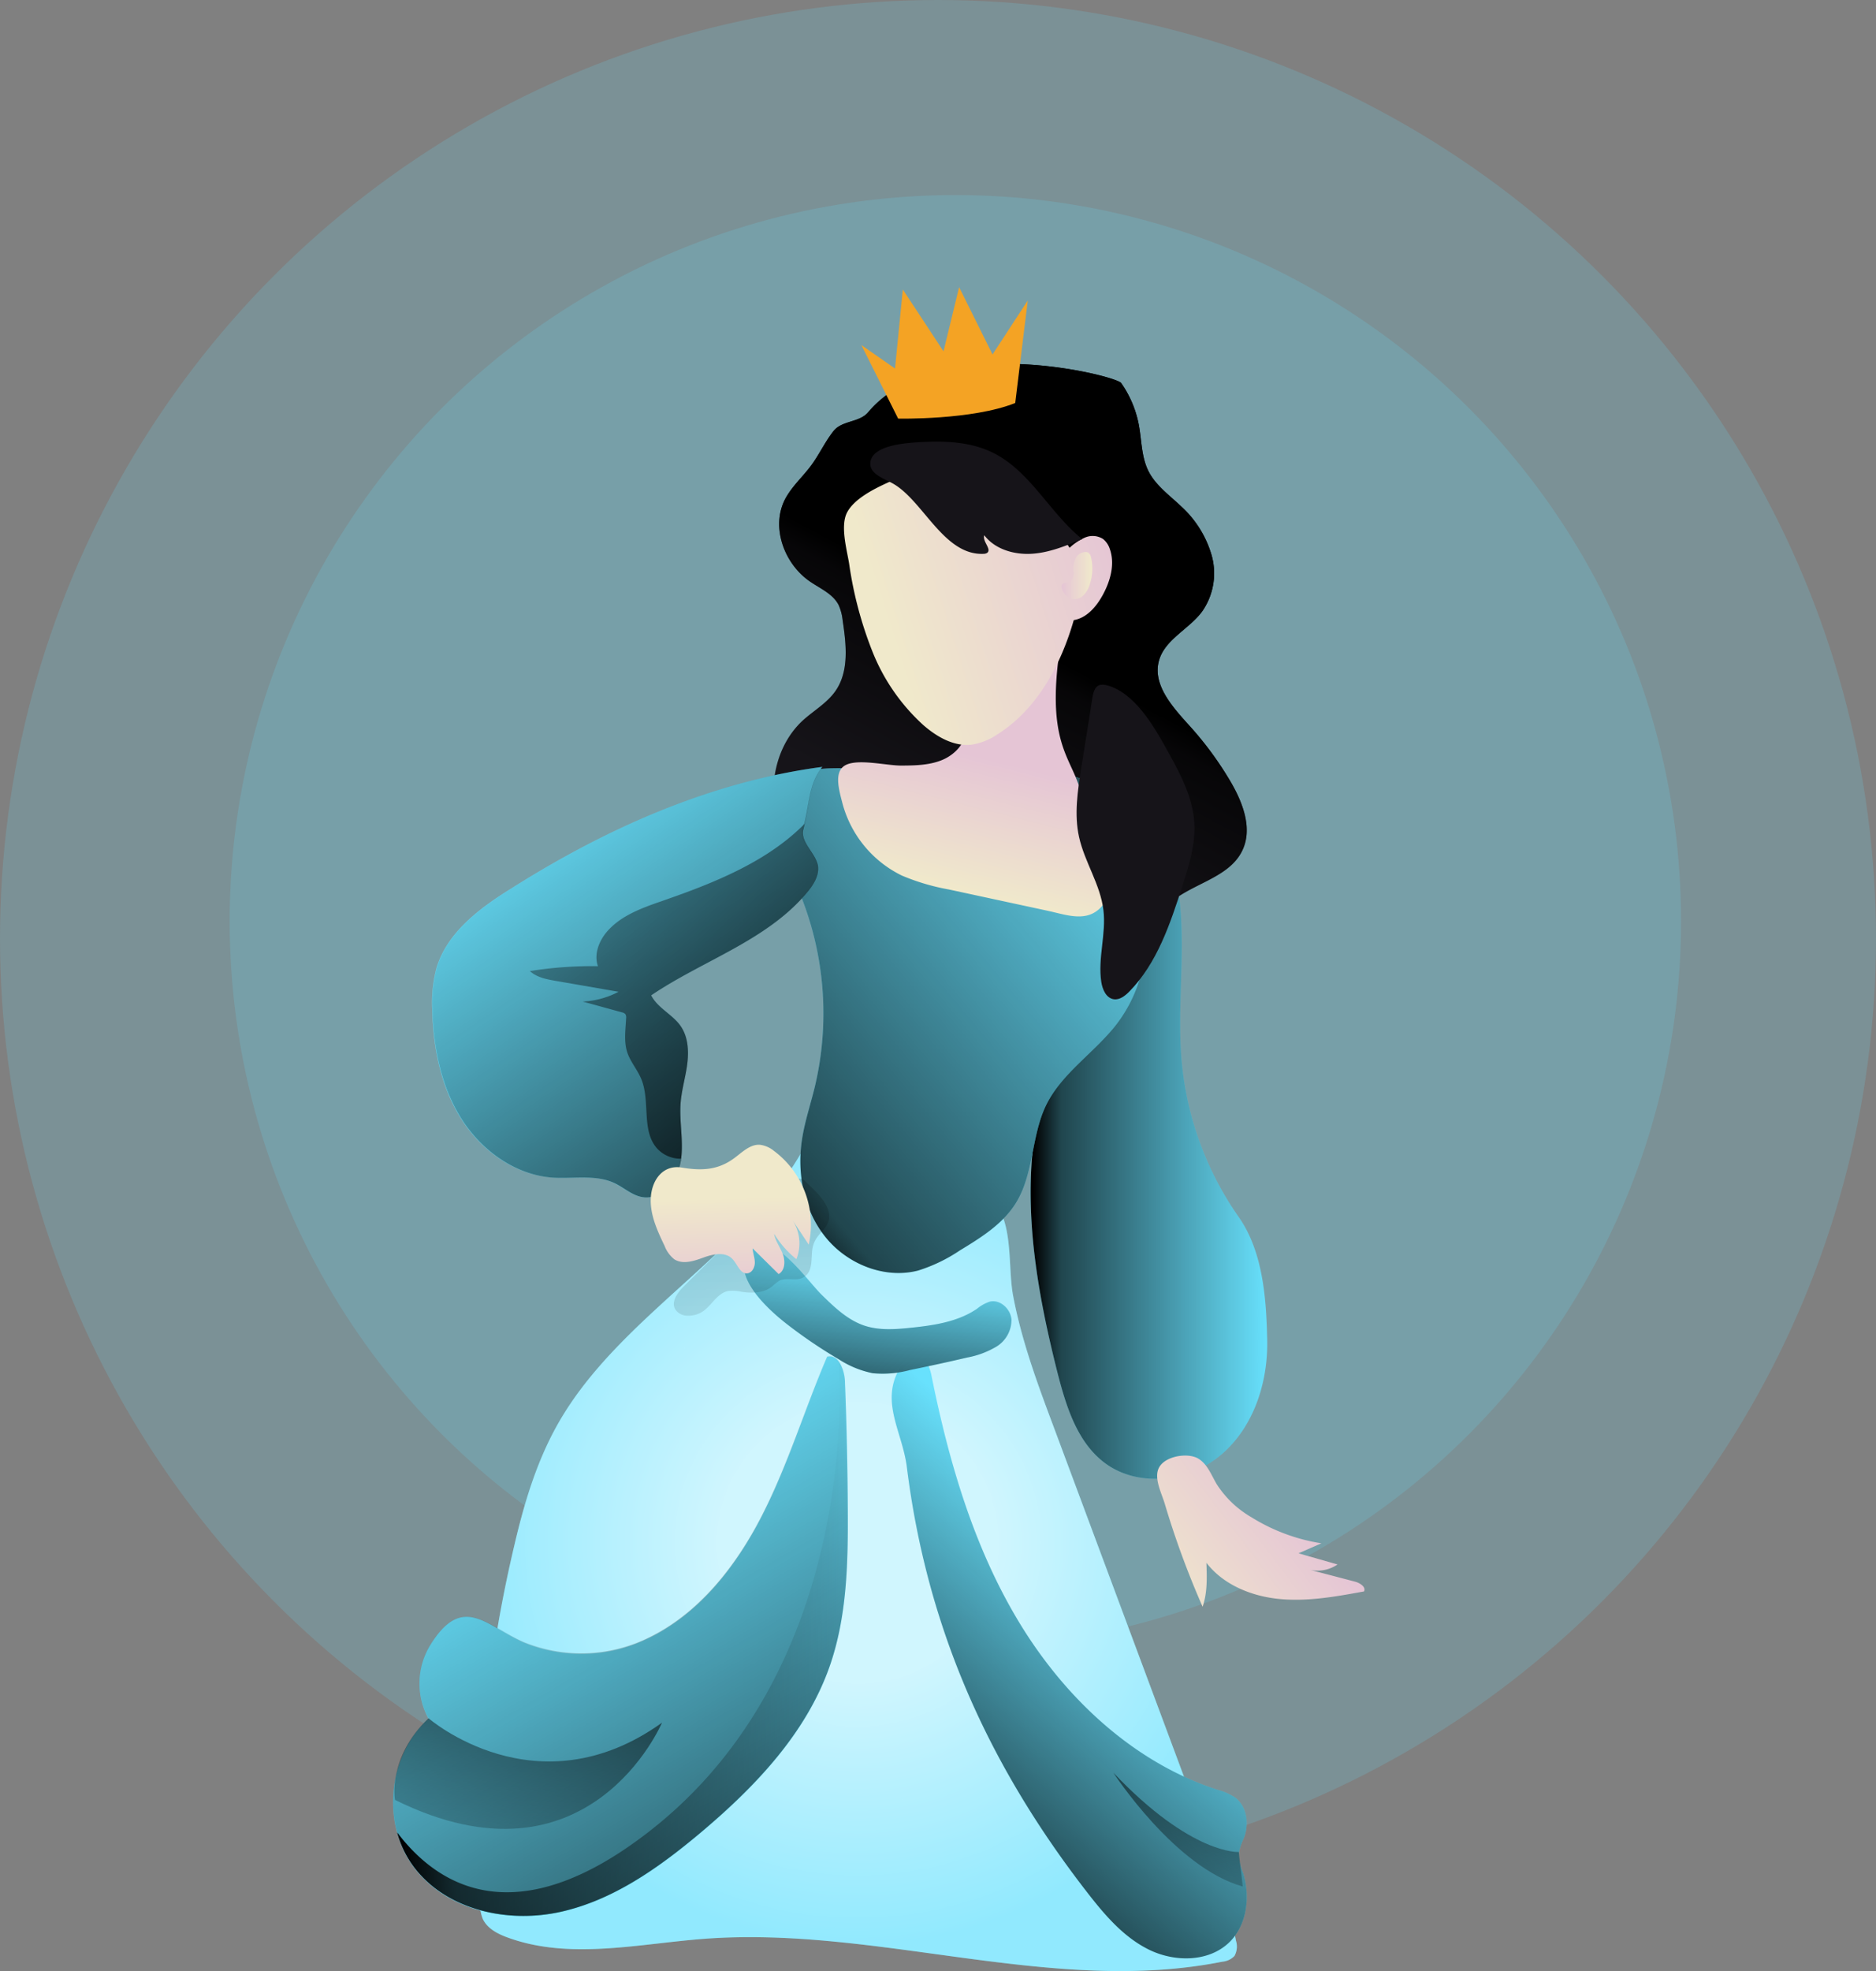 <svg id="Layer_1" data-name="Layer 1" xmlns="http://www.w3.org/2000/svg" xmlns:xlink="http://www.w3.org/1999/xlink" viewBox="0 0 384.56 403.84"><rect x="0" y="0" width="384.56" height="403.84" fill="#808080" stroke="none"/><defs><radialGradient id="radial-gradient" cx="204.64" cy="316.96" r="82.88" gradientUnits="userSpaceOnUse"><stop offset="0.34" stop-color="#fff"/><stop offset="1" stop-color="#fff" stop-opacity="0.39"/></radialGradient><linearGradient id="linear-gradient" x1="240.09" y1="132.58" x2="219.8" y2="170.63" gradientUnits="userSpaceOnUse"><stop offset="0.01"/><stop offset="0.13" stop-opacity="0.69"/><stop offset="1" stop-opacity="0"/></linearGradient><linearGradient id="linear-gradient-2" x1="240.06" y1="231.75" x2="288.56" y2="231.75" xlink:href="#linear-gradient"/><linearGradient id="linear-gradient-3" x1="171.13" y1="240.68" x2="263.89" y2="162.89" xlink:href="#linear-gradient"/><linearGradient id="linear-gradient-4" x1="232.39" y1="156.53" x2="225.65" y2="183.46" gradientUnits="userSpaceOnUse"><stop offset="0" stop-color="#e5c5d5"/><stop offset="0.42" stop-color="#ead4d1"/><stop offset="1" stop-color="#f0e9cb"/></linearGradient><linearGradient id="linear-gradient-5" x1="258.88" y1="113.9" x2="210.79" y2="129.29" xlink:href="#linear-gradient-4"/><linearGradient id="linear-gradient-6" x1="200.34" y1="252.94" x2="137.93" y2="161.04" xlink:href="#linear-gradient"/><linearGradient id="linear-gradient-7" x1="294.24" y1="308.84" x2="266.02" y2="330.21" xlink:href="#linear-gradient-4"/><linearGradient id="linear-gradient-8" x1="205.14" y1="293.44" x2="209.63" y2="258.82" xlink:href="#linear-gradient"/><linearGradient id="linear-gradient-9" x1="182.65" y1="230.55" x2="183.3" y2="313.27" xlink:href="#linear-gradient"/><linearGradient id="linear-gradient-10" x1="205.18" y1="414.48" x2="139.78" y2="301.63" xlink:href="#linear-gradient"/><linearGradient id="linear-gradient-11" x1="214.34" y1="377.72" x2="262.43" y2="321.94" xlink:href="#linear-gradient"/><linearGradient id="linear-gradient-12" x1="246.4" y1="118.81" x2="252.7" y2="118.81" xlink:href="#linear-gradient-4"/><linearGradient id="linear-gradient-13" x1="141.83" y1="326.27" x2="132.21" y2="394.88" xlink:href="#linear-gradient"/><linearGradient id="linear-gradient-14" x1="274.09" y1="348.56" x2="267.03" y2="398.97" xlink:href="#linear-gradient"/><linearGradient id="linear-gradient-15" x1="110.2" y1="336.36" x2="202.59" y2="336.36" xlink:href="#linear-gradient"/><linearGradient id="linear-gradient-16" x1="179.18" y1="267.11" x2="178.54" y2="246.28" xlink:href="#linear-gradient-4"/><linearGradient id="linear-gradient-17" x1="215.24" y1="240.41" x2="115.64" y2="138.68" xlink:href="#linear-gradient"/></defs><title>Princess</title><circle cx="192.28" cy="192.28" r="192.28" fill="#68e1fd" opacity="0.18" style="isolation:isolate"/><circle cx="195.84" cy="188.72" r="148.76" fill="#68e1fd" opacity="0.18" style="isolation:isolate"/><path d="M244.7,293l28.38,76.12c3.58,9.61,7.18,19.27,9.07,29.35a4,4,0,0,1-.31,3.13,3.89,3.89,0,0,1-2.48,1.17c-34.81,6.93-70.57-7.32-106-4.7-13.6,1-27.73,4.43-40.53-.26-2.06-.75-4.2-1.86-5.1-3.86a9.14,9.14,0,0,1-.58-3.45,269.44,269.44,0,0,1,7-72.7c2-8.64,4.55-17.27,8.89-25,13.7-24.41,44-37.4,53.71-63.65-.88,2.39,18.23,10.72,20.35,11.48,5.26,1.91,12.84,2.13,16.16,7.31,3.15,4.92,2.18,12.8,3.19,18.31C238.18,275.48,241.44,284.31,244.7,293Z" transform="translate(-28.79 -0.89)" fill="#68e1fd"/><path d="M244.7,293l28.38,76.12c3.58,9.61,7.18,19.27,9.07,29.35a4,4,0,0,1-.31,3.13,3.89,3.89,0,0,1-2.48,1.17c-34.81,6.93-70.57-7.32-106-4.7-13.6,1-27.73,4.43-40.53-.26-2.06-.75-4.2-1.86-5.1-3.86a9.14,9.14,0,0,1-.58-3.45,269.44,269.44,0,0,1,7-72.7c2-8.64,4.55-17.27,8.89-25,13.7-24.41,44-37.4,53.71-63.65-.88,2.39,18.23,10.72,20.35,11.48,5.26,1.91,12.84,2.13,16.16,7.31,3.15,4.92,2.18,12.8,3.19,18.31C238.18,275.48,241.44,284.31,244.7,293Z" transform="translate(-28.79 -0.89)" opacity="0.69" fill="url(#radial-gradient)" style="isolation:isolate"/><path d="M190.24,272.26a99.74,99.74,0,0,0,10.45,7.07,20,20,0,0,0,7,2.88,21.61,21.61,0,0,0,7.62-.64c3.92-.81,7.83-1.65,11.73-2.57a18.09,18.09,0,0,0,6.09-2.29,6.43,6.43,0,0,0,3-5.46c-.15-2.17-2.28-4.19-4.41-3.71a8.08,8.08,0,0,0-2.64,1.46c-3.93,2.69-8.85,3.41-13.59,3.9-3.15.33-6.41.57-9.43-.41-3.51-1.15-6.27-3.83-8.91-6.42-3.15-3.11-10.92-14.53-15-8.69C178.58,262.54,186.86,269.66,190.24,272.26Z" transform="translate(-28.79 -0.89)" fill="#68e1fd"/><path d="M206.76,85.34c-1.81,2.15-5.37,1.66-7.11,3.86s-2.92,4.8-4.59,7.06-4,4.33-5.36,6.94c-2.92,5.71-.15,13.23,5.15,16.84,2.12,1.45,4.71,2.53,5.86,4.82a10.24,10.24,0,0,1,.82,3.15c.74,4.93,1.36,10.43-1.52,14.5-1.74,2.45-4.48,4-6.68,6-6.46,6-7.63,16.39-3.85,24.32s11.7,13.39,20.2,15.61c5.43,1.41,11.42,1.79,15.78,5.31,2.38,1.92,4,4.6,6.24,6.68,3.23,3,7.52,4.64,11.79,5.77s9.43,1.78,13.26-.69c6.17-4,5.88-13.4,10.91-18.74,4.57-4.82,12.94-5.66,15.8-11.65,2.17-4.53.06-9.91-2.49-14.23a69.45,69.45,0,0,0-8.27-11.23c-3.48-3.85-7.73-8.45-6.33-13.45,1.22-4.32,6.1-6.39,8.81-10a13.63,13.63,0,0,0,2-11.5,21.63,21.63,0,0,0-6.31-10.12c-2.37-2.26-5.17-4.24-6.65-7.17s-1.39-6.36-2-9.58a22,22,0,0,0-3.61-8.49C257.49,77.81,220.91,68.54,206.76,85.34Z" transform="translate(-28.79 -0.89)" fill="#161419"/><path d="M206.76,85.34c-1.81,2.15-5.37,1.66-7.11,3.86s-2.92,4.8-4.59,7.06-4,4.33-5.36,6.94c-2.92,5.71-.15,13.23,5.15,16.84,2.12,1.45,4.71,2.53,5.86,4.82a10.24,10.24,0,0,1,.82,3.15c.74,4.93,1.36,10.43-1.52,14.5-1.74,2.45-4.48,4-6.68,6-6.46,6-7.63,16.39-3.85,24.32s11.7,13.39,20.2,15.61c5.43,1.41,11.42,1.79,15.78,5.31,2.38,1.92,4,4.6,6.24,6.68,3.23,3,7.52,4.64,11.79,5.77s9.43,1.78,13.26-.69c6.17-4,5.88-13.4,10.91-18.74,4.57-4.82,12.94-5.66,15.8-11.65,2.17-4.53.06-9.91-2.49-14.23a69.45,69.45,0,0,0-8.27-11.23c-3.48-3.85-7.73-8.45-6.33-13.45,1.22-4.32,6.1-6.39,8.81-10a13.63,13.63,0,0,0,2-11.5,21.63,21.63,0,0,0-6.31-10.12c-2.37-2.26-5.17-4.24-6.65-7.17s-1.39-6.36-2-9.58a22,22,0,0,0-3.61-8.49C257.49,77.81,220.91,68.54,206.76,85.34Z" transform="translate(-28.79 -0.89)" fill="url(#linear-gradient)"/><path d="M248.12,159.68c6.06,1.93,12.45,4.08,16.52,9a23.53,23.53,0,0,1,4.16,8.06c4.19,13.23,1,27.57,2.21,41.4a65.81,65.81,0,0,0,11.65,32c5,7.08,5.71,16.63,5.89,25.28s-2.73,17.69-9.27,23.35-17,7-23.95,1.88c-5.74-4.26-8-11.66-9.78-18.6-3.74-14.84-6.57-30.16-5.09-45.39.85-8.79,3.13-17.38,4.71-26.06C248.21,193.86,250.25,176.53,248.12,159.68Z" transform="translate(-28.79 -0.89)" fill="#68e1fd"/><path d="M248.12,159.68c6.06,1.93,12.45,4.08,16.52,9a23.53,23.53,0,0,1,4.16,8.06c4.19,13.23,1,27.57,2.21,41.4a65.81,65.81,0,0,0,11.65,32c5,7.08,5.71,16.63,5.89,25.28s-2.73,17.69-9.27,23.35-17,7-23.95,1.88c-5.74-4.26-8-11.66-9.78-18.6-3.74-14.84-6.57-30.16-5.09-45.39.85-8.79,3.13-17.38,4.71-26.06C248.21,193.86,250.25,176.53,248.12,159.68Z" transform="translate(-28.79 -0.89)" fill="url(#linear-gradient-2)"/><path d="M262.85,185.94a29.35,29.35,0,0,1-5.09,24.66c-4.53,5.91-11.34,10.09-14.57,16.79-3,6.26-2.47,13.9-6.08,19.83-2.65,4.36-7.18,7.18-11.55,9.83a32.89,32.89,0,0,1-8.57,4.13c-6.85,1.77-14.46-1.29-18.92-6.78s-5.95-13-4.89-20c.54-3.62,1.72-7.11,2.59-10.66a65,65,0,0,0-3.31-40.53c-1.66-3.92-3.75-7.76-4.37-12s.59-9.07,4.21-11.32c2.27-1.41,5.07-1.58,7.74-1.62,9.13-.12,18.23.92,27.3,2,7.93.91,16.19,1.91,23.2,6C256.72,169.91,261.14,179.12,262.85,185.94Z" transform="translate(-28.79 -0.89)" fill="#68e1fd"/><path d="M262.85,185.94a29.35,29.35,0,0,1-5.09,24.66c-4.53,5.91-11.34,10.09-14.57,16.79-3,6.26-2.47,13.9-6.08,19.83-2.65,4.36-7.18,7.18-11.55,9.83a32.89,32.89,0,0,1-8.57,4.13c-6.85,1.77-14.46-1.29-18.92-6.78s-5.95-13-4.89-20c.54-3.62,1.72-7.11,2.59-10.66a65,65,0,0,0-3.31-40.53c-1.66-3.92-3.75-7.76-4.37-12s.59-9.07,4.21-11.32c2.27-1.41,5.07-1.58,7.74-1.62,9.13-.12,18.23.92,27.3,2,7.93.91,16.19,1.91,23.2,6C256.72,169.91,261.14,179.12,262.85,185.94Z" transform="translate(-28.79 -0.89)" fill="url(#linear-gradient-3)"/><path d="M226.79,150.67c-.22,2.76-2.51,5-5.08,6s-5.43,1.05-8.2,1.06c-2.93,0-8.5-1.37-11.17-.2s-1.66,4.83-.91,7.73a23.06,23.06,0,0,0,12.23,15,45,45,0,0,0,9.63,2.85l20.23,4.36c3.94.85,8,2.46,11-.76s3.3-8.24,2-12.17c-1.65-4.85-5.11-8.9-6.93-13.69-2.18-5.75-6.35-9.79-3.3-28.7.42-2.59-5.72,6.9-8.3,7.37a7.43,7.43,0,0,0-3.65,2.23C231.61,144.37,227.09,147,226.79,150.67Z" transform="translate(-28.79 -0.89)" fill="url(#linear-gradient-4)"/><path d="M202.86,116.41a78.89,78.89,0,0,0,4.75,17.91,40.58,40.58,0,0,0,10.48,15.14c2.73,2.37,6.16,4.36,9.76,4a12.89,12.89,0,0,0,5.39-2.12c8.13-5.12,13-14.17,15.66-23.41,2.66-.45,4.62-2.74,5.92-5.11,1.6-2.9,2.57-6.4,1.45-9.52a4.3,4.3,0,0,0-1.38-2,4,4,0,0,0-3.67-.29,11.48,11.48,0,0,0-3.18,2.1c-2.68-4.23-5.44-8.56-9.42-11.61a24,24,0,0,0-13.68-4.7,32,32,0,0,0-14.25,3c-2.72,1.24-6.72,3.24-8.22,6S202.39,113.48,202.86,116.41Z" transform="translate(-28.79 -0.89)" fill="url(#linear-gradient-5)"/><path d="M197.36,158c-22.83,3-44.36,12.64-63.82,24.94-6.42,4-13.06,8.94-15.25,16.2a27.51,27.51,0,0,0-.89,8.54c.17,7.73,1.7,15.62,5.79,22.2s11,11.66,18.73,12.24c4.33.33,9-.69,12.87,1.19,1.88.91,3.5,2.45,5.55,2.81,3.94.7,7.27-3.35,7.94-7.3s-.33-8,0-12c.21-2.7,1-5.32,1.35-8s.16-5.59-1.39-7.8c-1.67-2.37-4.69-3.64-6-6.22,10.66-7.2,23.81-11.24,32-21.13,1.26-1.51,2.44-3.36,2.14-5.31-.43-2.8-3.78-5-3-7.71C194.74,166.19,194.4,161.59,197.36,158Z" transform="translate(-28.79 -0.89)" fill="#68e1fd"/><path d="M196.41,178.36c.3,1.95-.88,3.81-2.14,5.32-8.23,9.9-21.38,13.93-32,21.12,1.31,2.59,4.32,3.86,6,6.23,1.56,2.21,1.74,5.11,1.4,7.8s-1.15,5.29-1.36,8c-.29,3.82.59,7.67.1,11.44,0,.19,0,.37-.07.55-.68,3.95-4,8-7.95,7.3-2.05-.36-3.67-1.9-5.55-2.81-3.91-1.88-8.54-.87-12.88-1.18-7.7-.59-14.63-5.68-18.71-12.26s-5.63-14.46-5.8-22.2a27.18,27.18,0,0,1,.89-8.53c2.18-7.26,8.83-12.16,15.24-16.2,19.48-12.3,41-22,63.82-24.94-2.74,3.35-2.65,7.55-3.67,11.71-.08.32-.16.64-.25,1C192.63,173.38,196,175.57,196.41,178.36Z" transform="translate(-28.79 -0.89)" fill="url(#linear-gradient-6)"/><path d="M275.31,330.05c1-2.87.89-6,.78-9,3.53,4.58,9.36,6.9,15.11,7.43s11.52-.52,17.2-1.56c.44-.93-.82-1.72-1.82-2l-9.19-2.41a7.25,7.25,0,0,0,5.58-1.12l-8-2.28,4.69-2.05a38.38,38.38,0,0,1-14.33-5.33,20.93,20.93,0,0,1-7.1-6.74c-1.11-1.87-1.9-4.11-3.76-5.26-2.09-1.3-6.75-.61-8.07,1.77-1.17,2.12.49,5.25,1.14,7.41A179,179,0,0,0,275.31,330.05Z" transform="translate(-28.79 -0.89)" fill="url(#linear-gradient-7)"/><path d="M116.93,338a15,15,0,0,0-.28,15c-8.42,7.51-9.75,21.69-2.87,30.63,6.71,8.72,19.2,11.4,29.94,9s20.05-9,28.48-16.05c11.22-9.41,21.8-20.42,26.65-34.24,3.58-10.2,3.79-21.23,3.73-32q-.06-13.19-.58-26.37c-.09-2.42-1.32-5.74-3.66-5.11-4.63,10.79-8,22.12-13.36,32.58s-13,20.27-23.63,25.25a31.11,31.11,0,0,1-25.23.7C128.48,334,123.61,327.14,116.93,338Z" transform="translate(-28.79 -0.89)" fill="#68e1fd"/><path d="M214.18,279.78a3.52,3.52,0,0,1,1.76-1.41c2.07-.54,3.35,2.17,3.78,4.26,3.56,17.7,8.69,35.33,18.06,50.75s23.38,28.58,40.54,34.16a12.25,12.25,0,0,1,3.71,1.64c2.39,1.84,2.85,5.44,1.75,8.25a12.7,12.7,0,0,0-1,2.87,9.86,9.86,0,0,0,.83,4.27c1.49,4.8.85,10.54-2.7,14.1-4.18,4.2-11.24,4.25-16.56,1.65s-9.27-7.32-12.89-12c-20.28-26.2-32.7-54.18-36.79-87C213.67,293.68,208.55,287.24,214.18,279.78Z" transform="translate(-28.79 -0.89)" fill="#68e1fd"/><path d="M190.24,272.26a99.74,99.74,0,0,0,10.45,7.07,20,20,0,0,0,7,2.88,21.61,21.61,0,0,0,7.62-.64c3.92-.81,7.83-1.65,11.73-2.57a18.09,18.09,0,0,0,6.09-2.29,6.43,6.43,0,0,0,3-5.46c-.15-2.17-2.28-4.19-4.41-3.71a8.08,8.08,0,0,0-2.64,1.46c-3.93,2.69-8.85,3.41-13.59,3.9-3.15.33-6.41.57-9.43-.41-3.51-1.15-6.27-3.83-8.91-6.42-3.15-3.11-10.92-14.53-15-8.69C178.58,262.54,186.86,269.66,190.24,272.26Z" transform="translate(-28.79 -0.89)" fill="url(#linear-gradient-8)"/><path d="M193.29,262.68c-1.46.68-3.3-.15-4.74.58a9.85,9.85,0,0,0-1.49,1.19c-1.7,1.36-4.1,1.41-6.26,1.08a7.79,7.79,0,0,0-2.84-.14c-2.18.49-3.27,2.94-5.13,4.18a5.15,5.15,0,0,1-3,.86,3,3,0,0,1-2.62-1.3c-.91-1.59.49-3.46,1.79-4.75l19.65-19.45a9.2,9.2,0,0,1,3.41-2.45,1.76,1.76,0,0,1,1.06-.07,2.27,2.27,0,0,1,.81.56c2.63,2.48,6.84,6.24,3.76,9.73-1.15,1.31-2.05,2.18-2.36,4C195,258.67,195.56,261.61,193.29,262.68Z" transform="translate(-28.79 -0.89)" opacity="0.25" fill="url(#linear-gradient-9)"/><path d="M198.85,342.26c-4.85,13.82-15.43,24.83-26.65,34.24-8.44,7.07-17.74,13.66-28.48,16.05s-23.22-.28-29.94-9a20.85,20.85,0,0,1-3.58-7.27h0c-2.23-8.16.08-17.66,6.45-23.34a15,15,0,0,1,.28-15c6.68-10.8,11.55-4,19.19-.67a31.19,31.19,0,0,0,25.23-.69c10.62-5,18.29-14.81,23.63-25.26s8.73-21.79,13.37-32.59a2.17,2.17,0,0,1,2.37,1h0c.05.06.08.12.12.17a8,8,0,0,1,1.16,4c0,.1,0,.2,0,.3q.5,13,.57,26.07C202.64,321,202.42,332.07,198.85,342.26Z" transform="translate(-28.79 -0.89)" fill="url(#linear-gradient-10)"/><path d="M214.18,279.78a3.52,3.52,0,0,1,1.76-1.41c2.07-.54,3.35,2.17,3.78,4.26,3.56,17.7,8.69,35.33,18.06,50.75s23.38,28.58,40.54,34.16a12.25,12.25,0,0,1,3.71,1.64c2.39,1.84,2.85,5.44,1.75,8.25a12.7,12.7,0,0,0-1,2.87,9.86,9.86,0,0,0,.83,4.27c1.49,4.8.85,10.54-2.7,14.1-4.18,4.2-11.24,4.25-16.56,1.65s-9.27-7.32-12.89-12c-20.28-26.2-32.7-54.18-36.79-87C213.67,293.68,208.55,287.24,214.18,279.78Z" transform="translate(-28.79 -0.89)" fill="url(#linear-gradient-11)"/><path d="M230.44,114.35a1.45,1.45,0,0,0,.65-.16c1.13-.72-1-2.39-.53-3.64,2.19,2.87,6.08,4,9.69,3.79s7-1.62,10.38-3C244,106,240,97.44,232.36,93.65c-4.82-2.39-10.43-2.49-15.79-2.13-2.39.17-8.57.64-9.31,3.77-.64,2.72,3,3.69,4.87,4.84C218.19,103.82,222.4,114.74,230.44,114.35Z" transform="translate(-28.79 -0.89)" fill="#161419"/><path d="M205.36,71.58l7.54,15.07s15.23.32,24-3.2l2.57-21-7.22,11.06L225.4,59.72l-3.2,13.15L213.86,60.2l-1.6,16.19Z" transform="translate(-28.79 -0.89)" fill="#f4a324"/><path d="M248.48,119.75a3,3,0,0,0,.35-2,4.81,4.81,0,0,1,.46-2.49,2.32,2.32,0,0,1,2.05-1.29,1.18,1.18,0,0,1,.63.2,1.56,1.56,0,0,1,.46.9,10.11,10.11,0,0,1-.29,5.66,5.15,5.15,0,0,1-1.36,2.22,2.62,2.62,0,0,1-2.44.61,3.28,3.28,0,0,1-1.93-2.33C246.26,119.9,247.8,120.56,248.48,119.75Z" transform="translate(-28.79 -0.89)" fill="url(#linear-gradient-12)"/><path d="M116.65,352.91s22.19,19.28,47.84.9c0,0-15,35.48-54.72,15.82C109.77,369.63,108.13,361,116.65,352.91Z" transform="translate(-28.79 -0.89)" fill="url(#linear-gradient-13)"/><path d="M282.73,380.3s-9.67.66-25.7-16.23c0,0,12.61,19.45,26.51,23.3Z" transform="translate(-28.79 -0.89)" fill="url(#linear-gradient-14)"/><path d="M198.85,342.26c-4.85,13.82-15.43,24.83-26.65,34.24-8.44,7.07-17.74,13.66-28.48,16.05s-23.22-.28-29.94-9a20.85,20.85,0,0,1-3.58-7.27c8.28,10.94,24.31,21.12,51.72-.23,42.45-33.05,39.18-91.14,38.8-96.33h0l0-.36.15.54,1.17,4.27q.5,13,.57,26.07C202.64,321,202.42,332.07,198.85,342.26Z" transform="translate(-28.79 -0.89)" fill="url(#linear-gradient-15)"/><path d="M179.36,238.11c1.59-1.18,3.17-2.79,5.15-2.7a5.61,5.61,0,0,1,2.92,1.25,18.83,18.83,0,0,1,7.14,19.21l-3.37-5.08a8.69,8.69,0,0,1,.84,8.06,20.1,20.1,0,0,1-4.57-5.2c.27,1.49,1.25,2.75,1.79,4.17s.46,3.34-.86,4.08l-5.34-5.27c.07,1,.46,1.94.46,2.92s-.57,2.11-1.55,2.2c-1.5.14-2-1.9-3.1-3-1.46-1.46-3.91-.95-5.85-.24s-4.22,1.49-6,.37a6.45,6.45,0,0,1-2-2.76c-1.51-3.15-3.06-6.49-2.81-10,.26-3.66,2.59-6.62,6.25-6.05C172.5,240.75,175.92,240.68,179.36,238.11Z" transform="translate(-28.79 -0.89)" fill="url(#linear-gradient-16)"/><path d="M194.27,183.68c-8.23,9.9-21.38,13.93-32,21.12,1.31,2.59,4.32,3.86,6,6.23,1.56,2.21,1.74,5.11,1.4,7.8s-1.15,5.29-1.36,8c-.29,3.82.59,7.67.1,11.44a6.54,6.54,0,0,1-4.83-2c-3.4-3.64-1.43-9.71-3.33-14.31-.78-1.91-2.23-3.53-2.88-5.49-.73-2.24-.34-4.67-.23-7a1.25,1.25,0,0,0-.16-.82,1.22,1.22,0,0,0-.68-.36l-8.07-2.22a17.35,17.35,0,0,0,7.36-2l-12.93-2.24c-1.87-.32-3.85-.71-5.25-2a80.39,80.39,0,0,1,13.95-1c-.89-2.54.29-5.41,2.13-7.39,2.88-3.13,7.09-4.6,11.11-6s7.9-2.81,11.74-4.51c6.34-2.79,12.5-6.32,17.39-11.28-.08.32-.16.64-.25,1-.8,2.73,2.55,4.92,3,7.71C196.71,180.31,195.53,182.17,194.27,183.68Z" transform="translate(-28.79 -0.89)" fill="url(#linear-gradient-17)"/><path d="M250.44,158.22c-.74,4.68-1.48,9.49-.46,14.12,1.13,5.15,4.37,9.72,5,15,.59,4.87-1.17,9.83-.44,14.69.23,1.56,1,3.34,2.57,3.57,1.21.17,2.31-.7,3.17-1.57,5.71-5.82,8.39-13.89,10.89-21.65,1.34-4.17,2.69-8.45,2.45-12.82-.28-5.08-2.68-9.77-5.15-14.22-2.63-4.76-6.33-11.57-11.71-13.71-4-1.59-3.84,1.07-4.41,4.61C251.7,150.21,251.08,154.22,250.44,158.22Z" transform="translate(-28.79 -0.89)" fill="#161419"/></svg>